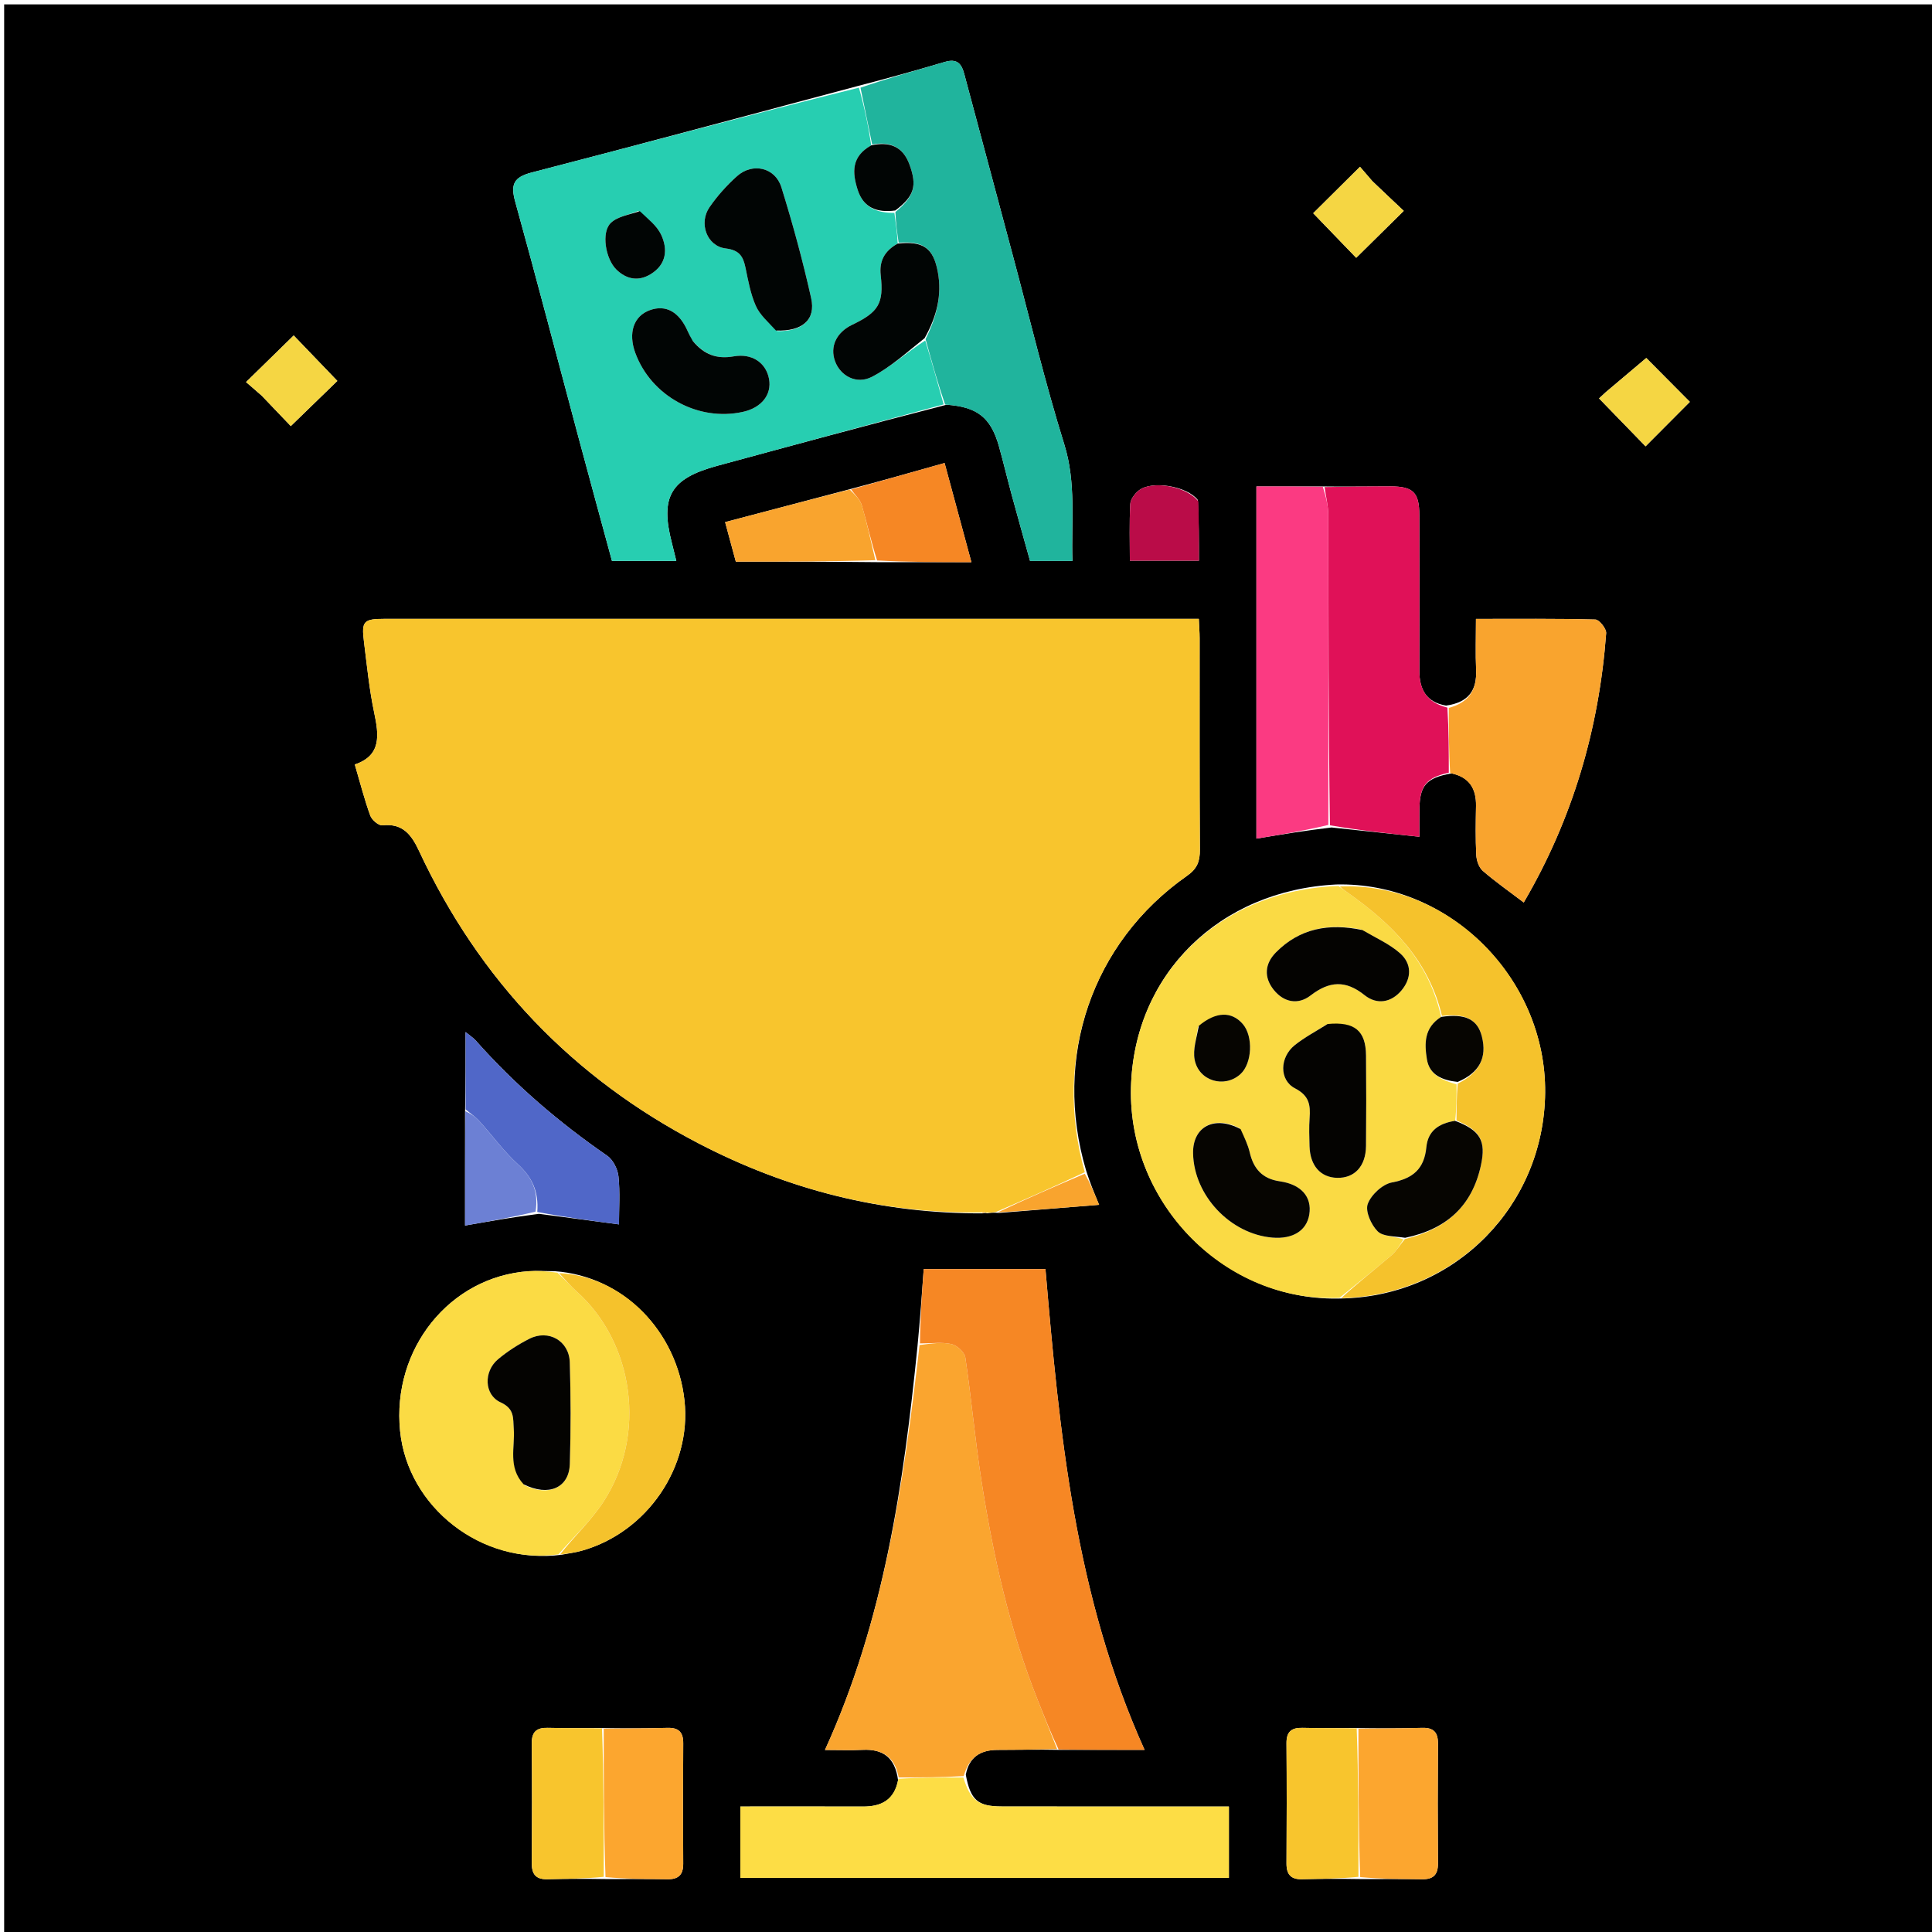 <svg version="1.1" id="Layer_1" xmlns="http://www.w3.org/2000/svg" xmlns:xlink="http://www.w3.org/1999/xlink" x="0px" y="0px"
	 width="100%" viewBox="0 0 512 512" enable-background="new 0 0 512 512" xml:space="preserve">
<path fill="#000000" opacity="1" stroke="none" 
	d="
M513,193 
	C513,299.974 513,406.448 513,512.922 
	C512.859,512.948 512.719,512.997 512.578,512.997 
	C342.12,513 171.661,513 1.101,513 
	C1.101,342.443 1.101,171.885 1.101,1.164 
	C171.667,1.164 342.333,1.164 513,1.164 
	C513,64.865 513,128.682 513,193 
M224.777,129.762 
	C214.043,132.595 203.309,135.427 192.166,138.368 
	C193.188,142.145 194.113,145.563 195,148.842 
	C207.713,148.842 219.853,148.842 232.921,148.983 
	C240.925,148.983 248.929,148.983 257.431,148.983 
	C254.953,139.818 252.691,131.454 250.325,122.706 
	C241.699,125.143 233.627,127.423 224.777,129.762 
M159.073,457.95 
	C154.428,457.942 149.78,458.012 145.137,457.898 
	C142.221,457.827 140.903,458.941 140.927,461.97 
	C141.01,472.588 141.001,483.207 140.932,493.825 
	C140.913,496.765 142.105,498.092 145.074,498.017 
	C150.045,497.891 155.02,497.889 160.922,497.978 
	C166.23,497.984 171.54,497.932 176.847,498.02 
	C179.768,498.068 181.076,496.86 181.059,493.882 
	C180.994,483.265 180.987,472.647 181.064,462.03 
	C181.086,459.053 179.864,457.822 176.902,457.902 
	C171.269,458.052 165.632,458.052 159.073,457.95 
M359.076,457.95 
	C354.431,457.942 349.785,458.012 345.143,457.898 
	C342.225,457.827 340.911,458.952 340.934,461.974 
	C341.014,472.589 341.006,483.206 340.938,493.821 
	C340.92,496.755 342.107,498.092 345.078,498.017 
	C350.049,497.891 355.023,497.889 360.923,497.979 
	C366.233,497.985 371.543,497.933 376.852,498.019 
	C379.763,498.066 381.088,496.88 381.069,493.888 
	C381.001,483.269 380.995,472.648 381.073,462.029 
	C381.095,459.049 379.872,457.822 376.91,457.901 
	C371.275,458.052 365.637,458.051 359.076,457.95 
M142.834,321.681 
	C149.799,322.599 156.765,323.517 164.034,324.475 
	C164.034,320.339 164.342,316 163.896,311.741 
	C163.693,309.803 162.461,307.349 160.905,306.276 
	C148.113,297.458 136.434,287.424 126.119,275.798 
	C125.44,275.033 124.539,274.463 123.386,273.51 
	C123.386,280.774 123.386,287.39 123.242,294.935 
	C123.242,304.923 123.242,314.911 123.242,324.781 
	C129.968,323.603 135.949,322.556 142.834,321.681 
M383.219,186.988 
	C378.006,186.111 376.137,182.703 376.146,177.779 
	C376.169,164.018 376.18,150.257 376.135,136.497 
	C376.116,130.477 374.504,128.902 368.414,128.893 
	C362.616,128.885 356.818,129.006 350.091,128.91 
	C344.182,128.91 338.273,128.91 332.964,128.91 
	C332.964,160.432 332.964,191.277 332.964,222.243 
	C339.705,221.127 345.86,220.107 352.862,219.29 
	C360.497,220.097 368.133,220.903 376.153,221.75 
	C376.153,219.26 376.119,216.794 376.16,214.329 
	C376.261,208.193 377.966,206.119 384.683,204.959 
	C389.389,205.932 391.246,208.989 391.161,213.602 
	C391.081,217.932 391.005,222.272 391.227,226.592 
	C391.301,228.039 391.914,229.883 392.946,230.778 
	C396.319,233.702 399.999,236.272 403.807,239.164 
	C416.751,217.061 423.763,193.205 425.65,167.802 
	C425.738,166.617 423.822,164.209 422.791,164.182 
	C412.368,163.91 401.935,164.016 391.145,164.016 
	C391.145,168.919 390.995,173.227 391.183,177.52 
	C391.416,182.823 389.301,186.147 383.219,186.988 
M148.806,412.029 
	C150.594,411.679 152.416,411.451 154.164,410.96 
	C171.495,406.093 183.317,388.773 181.391,371.136 
	C179.382,352.741 165.099,338.191 147.088,336.889 
	C144.767,336.879 142.435,336.722 140.125,336.88 
	C119.217,338.317 103.833,357.455 106.029,379.234 
	C108.073,399.507 127.679,414.78 148.806,412.029 
M255.945,470.314 
	C256.829,465.658 259.797,463.745 264.368,463.745 
	C269.633,463.745 274.897,463.614 280.928,463.737 
	C288.184,463.737 295.44,463.737 303.323,463.737 
	C284.84,422.79 280.751,379.578 277.06,336.326 
	C266.161,336.326 255.611,336.326 244.793,336.326 
	C244.305,343.085 243.838,349.553 243.135,356.873 
	C239.456,393.289 234.302,429.375 218.623,463.758 
	C222.415,463.758 225.524,463.883 228.62,463.73 
	C233.938,463.465 237.202,465.703 237.993,471.765 
	C237.061,477.005 233.578,478.778 228.659,478.761 
	C217.902,478.722 207.146,478.749 196.204,478.749 
	C196.204,485.427 196.204,491.505 196.204,497.65 
	C239.57,497.65 282.736,497.65 325.671,497.65 
	C325.671,491.199 325.671,485.102 325.671,478.75 
	C323.532,478.75 321.717,478.75 319.901,478.75 
	C301.752,478.75 283.603,478.778 265.454,478.734 
	C259.155,478.719 257.193,477.082 255.945,470.314 
M355.873,344.104 
	C385.719,343.333 409.192,319.454 409.475,289.575 
	C409.761,259.428 384.216,233.701 354.143,234.396 
	C323.044,235.932 300.443,258.295 299.721,288.244 
	C298.975,319.173 324.889,345.291 355.873,344.104 
M227.152,22.837 
	C198.42,30.496 169.716,38.261 140.93,45.71 
	C136.144,46.949 135.267,48.844 136.529,53.406 
	C142.287,74.221 147.735,95.122 153.325,115.984 
	C156.273,126.986 159.282,137.972 162.176,148.64 
	C168.183,148.64 173.556,148.64 179.224,148.64 
	C178.767,146.788 178.429,145.348 178.057,143.917 
	C174.876,131.671 177.698,126.806 189.985,123.466 
	C210.012,118.022 230.045,112.6 250.854,107.261 
	C259.005,107.805 262.615,110.65 264.762,118.368 
	C265.965,122.693 267.003,127.065 268.181,131.398 
	C269.776,137.269 271.435,143.122 272.975,148.654 
	C277.071,148.654 280.492,148.654 284.201,148.654 
	C283.869,138.102 285.23,127.992 282.047,117.773 
	C276.958,101.43 272.973,84.742 268.538,68.195 
	C264.318,52.453 260.132,36.701 255.898,20.962 
	C255.161,18.223 254.681,15.142 250.438,16.396 
	C242.966,18.603 235.459,20.694 227.152,22.837 
M264.789,321.44 
	C273.466,320.735 282.143,320.029 291.276,319.286 
	C289.853,315.852 288.841,313.408 287.827,310.19 
	C278.95,280.307 289.307,249.788 314.58,232.098 
	C317.312,230.186 318,228.22 317.981,225.157 
	C317.866,206.492 317.929,187.826 317.914,169.16 
	C317.913,167.55 317.781,165.94 317.696,164 
	C305.545,164 293.742,164 281.939,164 
	C221.942,164 161.944,163.997 101.946,164.005 
	C96.352,164.006 95.77,164.607 96.456,170.058 
	C97.245,176.333 97.853,182.659 99.158,188.832 
	C100.427,194.832 101.116,200.206 94.025,202.599 
	C95.473,207.525 96.584,211.907 98.122,216.134 
	C98.541,217.284 100.341,218.831 101.344,218.72 
	C106.757,218.124 109.06,221.245 111.057,225.521 
	C127.04,259.74 151.772,285.695 185.29,303.091 
	C208.711,315.246 233.627,321.661 260.506,321.555 
	C260.506,321.555 260.888,321.331 261.64,321.542 
	C262.405,321.425 263.171,321.308 264.789,321.44 
M317.43,132.498 
	C314.644,128.861 305.313,127.225 301.819,129.958 
	C300.736,130.804 299.595,132.323 299.53,133.589 
	C299.269,138.625 299.422,143.683 299.422,148.585 
	C305.931,148.585 311.795,148.585 317.729,148.585 
	C317.729,143.21 317.729,138.259 317.43,132.498 
M425.431,104.025 
	C424.541,104.86 423.65,105.695 423.767,105.586 
	C428.292,110.247 432.555,114.638 436.09,118.28 
	C439.847,114.507 444.263,110.074 447.827,106.496 
	C444.251,102.897 439.841,98.458 436.279,94.874 
	C433.344,97.36 429.671,100.471 425.431,104.025 
M69.461,104.956 
	C72.276,107.904 75.09,110.851 77.063,112.917 
	C81.681,108.436 86.137,104.112 89.398,100.947 
	C85.497,96.886 81.188,92.401 77.83,88.906 
	C74.015,92.638 69.626,96.931 65.204,101.255 
	C65.923,101.87 67.431,103.158 69.461,104.956 
M363.599,47.912 
	C362.251,46.342 360.904,44.772 360.413,44.199 
	C355.831,48.746 351.425,53.12 348.014,56.505 
	C351.671,60.297 355.995,64.781 359.408,68.32 
	C363.193,64.584 367.652,60.183 372.008,55.883 
	C369.869,53.875 366.972,51.154 363.599,47.912 
z"/>
<path fill="#F8C52D" opacity="1" stroke="none" 
	d="
M260.142,321.302 
	C233.627,321.661 208.711,315.246 185.29,303.091 
	C151.772,285.695 127.04,259.74 111.057,225.521 
	C109.06,221.245 106.757,218.124 101.344,218.72 
	C100.341,218.831 98.541,217.284 98.122,216.134 
	C96.584,211.907 95.473,207.525 94.025,202.599 
	C101.116,200.206 100.427,194.832 99.158,188.832 
	C97.853,182.659 97.245,176.333 96.456,170.058 
	C95.77,164.607 96.352,164.006 101.946,164.005 
	C161.944,163.997 221.942,164 281.939,164 
	C293.742,164 305.545,164 317.696,164 
	C317.781,165.94 317.913,167.55 317.914,169.16 
	C317.929,187.826 317.866,206.492 317.981,225.157 
	C318,228.22 317.312,230.186 314.58,232.098 
	C289.307,249.788 278.95,280.307 287.478,310.651 
	C279.399,314.472 271.668,317.831 263.937,321.191 
	C263.171,321.308 262.405,321.425 261.184,321.366 
	C260.511,321.106 260.315,321.143 260.142,321.302 
z"/>
<path fill="#27CEB1" opacity="1" stroke="none" 
	d="
M250.076,107.168 
	C230.045,112.6 210.012,118.022 189.985,123.466 
	C177.698,126.806 174.876,131.671 178.057,143.917 
	C178.429,145.348 178.767,146.788 179.224,148.64 
	C173.556,148.64 168.183,148.64 162.176,148.64 
	C159.282,137.972 156.273,126.986 153.325,115.984 
	C147.735,95.122 142.287,74.221 136.529,53.406 
	C135.267,48.844 136.144,46.949 140.93,45.71 
	C169.716,38.261 198.42,30.496 227.626,23.229 
	C229.111,28.511 230.124,33.4 230.89,38.519 
	C225.595,41.457 225.82,45.707 227.29,50.298 
	C228.821,55.076 232.394,56.432 237.023,56.426 
	C237.416,59.332 237.785,61.827 237.903,64.548 
	C234.345,66.519 232.978,69.241 233.398,72.956 
	C234.237,80.373 232.872,82.708 225.876,86.051 
	C221.643,88.073 219.861,91.868 221.311,95.775 
	C222.73,99.601 226.965,101.987 231.078,99.858 
	C236.068,97.275 240.353,93.331 245.196,90.235 
	C246.991,96.053 248.533,101.61 250.076,107.168 
M206.008,87.741 
	C212.626,87.869 216.248,84.763 214.963,79.01 
	C212.755,69.124 210.089,59.316 207.078,49.642 
	C205.432,44.353 199.426,43.007 195.307,46.696 
	C192.6,49.121 190.107,51.908 188.04,54.894 
	C185.098,59.145 187.328,65.245 192.306,65.838 
	C195.976,66.275 196.95,67.976 197.573,70.987 
	C198.279,74.403 198.907,77.927 200.307,81.076 
	C201.37,83.468 203.586,85.347 206.008,87.741 
M183.352,90.037 
	C182.987,89.29 182.595,88.555 182.26,87.795 
	C179.969,82.61 176.461,80.658 172.189,82.207 
	C167.923,83.753 166.413,88.229 168.366,93.536 
	C172.573,104.967 185.016,111.778 196.886,109.148 
	C201.807,108.058 204.564,104.584 203.804,100.431 
	C203.018,96.14 199.297,93.578 194.445,94.439 
	C190.05,95.22 186.594,94.027 183.352,90.037 
M169.158,55.903 
	C166.684,56.916 163.661,57.358 161.868,59.08 
	C159.282,61.565 160.458,68.628 163.367,71.455 
	C166.067,74.079 169.272,74.622 172.493,72.62 
	C176.615,70.058 177.05,66.06 175.166,62.121 
	C174.052,59.791 171.731,58.039 169.158,55.903 
z"/>
<path fill="#FADA44" opacity="1" stroke="none" 
	d="
M354.983,343.943 
	C324.889,345.291 298.975,319.173 299.721,288.244 
	C300.443,258.295 323.044,235.932 354.687,234.791 
	C355.897,235.661 356.563,236.14 357.233,236.611 
	C368.963,244.862 378.673,254.654 381.913,269.49 
	C377.353,272.365 377.491,276.582 378.139,280.676 
	C378.81,284.908 382.227,286.281 386.01,287.361 
	C386.003,290.862 385.996,293.905 385.627,297.034 
	C381.221,297.711 378.417,299.735 378.001,304.019 
	C377.454,309.664 374.553,312.306 368.894,313.356 
	C366.383,313.823 363.354,316.631 362.467,319.069 
	C361.767,320.995 363.37,324.595 365.09,326.307 
	C366.553,327.764 369.642,327.588 371.943,328.464 
	C370.86,330.085 370.024,331.589 368.796,332.632 
	C364.262,336.485 359.598,340.185 354.983,343.943 
M351.481,271.548 
	C348.683,273.34 345.714,274.916 343.129,276.976 
	C339.143,280.152 338.924,286.211 343.204,288.426 
	C346.993,290.388 347.3,292.852 347.06,296.276 
	C346.886,298.761 346.968,301.27 347.041,303.765 
	C347.192,308.907 349.945,312.028 354.333,312.139 
	C358.967,312.255 361.95,309.078 362.004,303.693 
	C362.085,295.702 362.083,287.708 362.008,279.717 
	C361.946,273.16 359.019,270.686 351.481,271.548 
M328.487,298.971 
	C321.771,295.483 316.036,298.606 316.18,305.674 
	C316.406,316.805 326.025,327.021 337.175,327.974 
	C342.615,328.439 346.298,326.129 346.979,321.826 
	C347.711,317.203 344.857,313.873 339.146,313.059 
	C334.554,312.405 332.203,309.754 331.191,305.408 
	C330.719,303.381 329.78,301.463 328.487,298.971 
M360.658,246.316 
	C352.13,244.589 344.412,246.035 338.126,252.407 
	C335.15,255.423 334.908,259.011 337.553,262.315 
	C340.209,265.632 343.994,266.375 347.304,263.818 
	C352.283,259.973 356.597,259.691 361.627,263.723 
	C364.887,266.335 368.682,265.723 371.414,262.46 
	C374.12,259.228 374.177,255.406 371.023,252.622 
	C368.237,250.161 364.664,248.591 360.658,246.316 
M317.467,272.144 
	C317.126,275.044 316.071,278.081 316.594,280.815 
	C317.685,286.511 324.497,288.462 328.711,284.667 
	C331.839,281.85 332.178,274.625 329.336,271.361 
	C326.396,267.985 322.292,268.043 317.467,272.144 
z"/>
<path fill="#FAA52F" opacity="1" stroke="none" 
	d="
M280.161,463.541 
	C274.897,463.614 269.633,463.745 264.368,463.745 
	C259.797,463.745 256.829,465.658 255.393,470.682 
	C249.28,471.047 243.718,471.045 238.157,471.042 
	C237.202,465.703 233.938,463.465 228.62,463.73 
	C225.524,463.883 222.415,463.758 218.623,463.758 
	C234.302,429.375 239.456,393.289 243.689,356.448 
	C246.908,356.03 249.67,355.617 252.197,356.208 
	C253.651,356.548 255.621,358.38 255.827,359.768 
	C257.435,370.587 258.396,381.504 260.081,392.31 
	C263.185,412.216 267.53,431.839 275.044,450.631 
	C276.763,454.929 278.456,459.237 280.161,463.541 
z"/>
<path fill="#F68724" opacity="1" stroke="none" 
	d="
M280.545,463.639 
	C278.456,459.237 276.763,454.929 275.044,450.631 
	C267.53,431.839 263.185,412.216 260.081,392.31 
	C258.396,381.504 257.435,370.587 255.827,359.768 
	C255.621,358.38 253.651,356.548 252.197,356.208 
	C249.67,355.617 246.908,356.03 243.807,356.022 
	C243.838,349.553 244.305,343.085 244.793,336.326 
	C255.611,336.326 266.161,336.326 277.06,336.326 
	C280.751,379.578 284.84,422.79 303.323,463.737 
	C295.44,463.737 288.184,463.737 280.545,463.639 
z"/>
<path fill="#20B49D" opacity="1" stroke="none" 
	d="
M238.154,64.323 
	C237.785,61.827 237.416,59.332 237.283,56.195 
	C242.307,51.989 243.1,49.255 241.009,43.573 
	C239.282,38.881 235.836,37.418 231.136,38.29 
	C230.124,33.4 229.111,28.511 228.033,23.228 
	C235.459,20.694 242.966,18.603 250.438,16.396 
	C254.681,15.142 255.161,18.223 255.898,20.962 
	C260.132,36.701 264.318,52.453 268.538,68.195 
	C272.973,84.742 276.958,101.43 282.047,117.773 
	C285.23,127.992 283.869,138.102 284.201,148.654 
	C280.492,148.654 277.071,148.654 272.975,148.654 
	C271.435,143.122 269.776,137.269 268.181,131.398 
	C267.003,127.065 265.965,122.693 264.762,118.368 
	C262.615,110.65 259.005,107.805 250.465,107.214 
	C248.533,101.61 246.991,96.053 245.28,89.883 
	C248.233,83.94 249.679,78.256 248.535,72.095 
	C247.356,65.743 244.705,63.804 238.154,64.323 
z"/>
<path fill="#FBDB44" opacity="1" stroke="none" 
	d="
M147.99,411.922 
	C127.679,414.78 108.073,399.507 106.029,379.234 
	C103.833,357.455 119.217,338.317 140.125,336.88 
	C142.435,336.722 144.767,336.879 147.719,337.275 
	C149.846,339.208 151.253,340.856 152.854,342.287 
	C167.981,355.814 171.503,380.238 159.883,398.041 
	C156.581,403.1 151.99,407.318 147.99,411.922 
M139.041,393.625 
	C145.413,396.691 150.807,394.31 151.005,387.976 
	C151.285,379.002 151.272,370.007 150.996,361.032 
	C150.819,355.315 145.348,352.221 140.28,354.8 
	C137.34,356.296 134.484,358.121 131.962,360.24 
	C128.149,363.445 128.272,369.627 132.653,371.63 
	C136.426,373.355 135.943,375.808 136.154,378.723 
	C136.504,383.559 134.557,388.8 139.041,393.625 
z"/>
<path fill="#FDDD45" opacity="1" stroke="none" 
	d="
M238.075,471.404 
	C243.718,471.045 249.28,471.047 255.293,471.049 
	C257.193,477.082 259.155,478.719 265.454,478.734 
	C283.603,478.778 301.752,478.75 319.901,478.75 
	C321.717,478.75 323.532,478.75 325.671,478.75 
	C325.671,485.102 325.671,491.199 325.671,497.65 
	C282.736,497.65 239.57,497.65 196.204,497.65 
	C196.204,491.505 196.204,485.427 196.204,478.749 
	C207.146,478.749 217.902,478.722 228.659,478.761 
	C233.578,478.778 237.061,477.005 238.075,471.404 
z"/>
<path fill="#E01158" opacity="1" stroke="none" 
	d="
M351.021,129.07 
	C356.818,129.006 362.616,128.885 368.414,128.893 
	C374.504,128.902 376.116,130.477 376.135,136.497 
	C376.18,150.257 376.169,164.018 376.146,177.779 
	C376.137,182.703 378.006,186.111 383.58,187.523 
	C383.943,193.629 383.944,199.2 383.945,204.772 
	C377.966,206.119 376.261,208.193 376.16,214.329 
	C376.119,216.794 376.153,219.26 376.153,221.75 
	C368.133,220.903 360.497,220.097 352.449,218.714 
	C352.038,190.888 352.065,163.638 351.996,136.389 
	C351.99,133.948 351.36,131.51 351.021,129.07 
z"/>
<path fill="#F9A42E" opacity="1" stroke="none" 
	d="
M384.314,204.865 
	C383.944,199.2 383.943,193.629 383.943,187.599 
	C389.301,186.147 391.416,182.823 391.183,177.52 
	C390.995,173.227 391.145,168.919 391.145,164.016 
	C401.935,164.016 412.368,163.91 422.791,164.182 
	C423.822,164.209 425.738,166.617 425.65,167.802 
	C423.763,193.205 416.751,217.061 403.807,239.164 
	C399.999,236.272 396.319,233.702 392.946,230.778 
	C391.914,229.883 391.301,228.039 391.227,226.592 
	C391.005,222.272 391.081,217.932 391.161,213.602 
	C391.246,208.989 389.389,205.932 384.314,204.865 
z"/>
<path fill="#F5C22C" opacity="1" stroke="none" 
	d="
M385.988,296.947 
	C385.996,293.905 386.003,290.862 386.305,287.179 
	C392.066,284.283 394.121,280.311 392.718,274.715 
	C391.578,270.168 388.409,268.523 382.133,269.219 
	C378.673,254.654 368.963,244.862 357.233,236.611 
	C356.563,236.14 355.897,235.661 355.082,234.916 
	C384.216,233.701 409.761,259.428 409.475,289.575 
	C409.192,319.454 385.719,343.333 355.428,344.024 
	C359.598,340.185 364.262,336.485 368.796,332.632 
	C370.024,331.589 370.86,330.085 372.31,328.357 
	C383.382,325.763 390.13,319.553 392.454,308.843 
	C393.869,302.326 392.315,299.576 385.988,296.947 
z"/>
<path fill="#FB3A82" opacity="1" stroke="none" 
	d="
M350.556,128.99 
	C351.36,131.51 351.99,133.948 351.996,136.389 
	C352.065,163.638 352.038,190.888 352.026,218.613 
	C345.86,220.107 339.705,221.127 332.964,222.243 
	C332.964,191.277 332.964,160.432 332.964,128.91 
	C338.273,128.91 344.182,128.91 350.556,128.99 
z"/>
<path fill="#F5C22C" opacity="1" stroke="none" 
	d="
M148.398,411.975 
	C151.99,407.318 156.581,403.1 159.883,398.041 
	C171.503,380.238 167.981,355.814 152.854,342.287 
	C151.253,340.856 149.846,339.208 148.17,337.387 
	C165.099,338.191 179.382,352.741 181.391,371.136 
	C183.317,388.773 171.495,406.093 154.164,410.96 
	C152.416,411.451 150.594,411.679 148.398,411.975 
z"/>
<path fill="#5067C8" opacity="1" stroke="none" 
	d="
M123.386,294.005 
	C123.386,287.39 123.386,280.774 123.386,273.51 
	C124.539,274.463 125.44,275.033 126.119,275.798 
	C136.434,287.424 148.113,297.458 160.905,306.276 
	C162.461,307.349 163.693,309.803 163.896,311.741 
	C164.342,316 164.034,320.339 164.034,324.475 
	C156.765,323.517 149.799,322.599 142.385,321.184 
	C142.787,315.681 140.973,311.944 137.208,308.508 
	C133.465,305.092 130.451,300.886 127.027,297.109 
	C125.965,295.937 124.608,295.032 123.386,294.005 
z"/>
<path fill="#FCA62F" opacity="1" stroke="none" 
	d="
M360,458.113 
	C365.637,458.051 371.275,458.052 376.91,457.901 
	C379.872,457.822 381.095,459.049 381.073,462.029 
	C380.995,472.648 381.001,483.269 381.069,493.888 
	C381.088,496.88 379.763,498.066 376.852,498.019 
	C371.543,497.933 366.233,497.985 360.463,497.449 
	C360.002,483.983 360.001,471.048 360,458.113 
z"/>
<path fill="#FCA62F" opacity="1" stroke="none" 
	d="
M159.996,458.114 
	C165.632,458.052 171.269,458.052 176.902,457.902 
	C179.864,457.822 181.086,459.053 181.064,462.03 
	C180.987,472.647 180.994,483.265 181.059,493.882 
	C181.076,496.86 179.768,498.068 176.847,498.02 
	C171.54,497.932 166.23,497.984 160.462,497.448 
	C160.001,483.983 159.999,471.049 159.996,458.114 
z"/>
<path fill="#F8C52D" opacity="1" stroke="none" 
	d="
M359.538,458.031 
	C360.001,471.048 360.002,483.983 359.999,497.377 
	C355.023,497.889 350.049,497.891 345.078,498.017 
	C342.107,498.092 340.92,496.755 340.938,493.821 
	C341.006,483.206 341.014,472.589 340.934,461.974 
	C340.911,458.952 342.225,457.827 345.143,457.898 
	C349.785,458.012 354.431,457.942 359.538,458.031 
z"/>
<path fill="#F8C52D" opacity="1" stroke="none" 
	d="
M159.535,458.032 
	C159.999,471.049 160.001,483.983 159.998,497.376 
	C155.02,497.889 150.045,497.891 145.074,498.017 
	C142.105,498.092 140.913,496.765 140.932,493.825 
	C141.001,483.207 141.01,472.588 140.927,461.97 
	C140.903,458.941 142.221,457.827 145.137,457.898 
	C149.78,458.012 154.428,457.942 159.535,458.032 
z"/>
<path fill="#F68724" opacity="1" stroke="none" 
	d="
M225.555,129.704 
	C233.627,127.423 241.699,125.143 250.325,122.706 
	C252.691,131.454 254.953,139.818 257.431,148.983 
	C248.929,148.983 240.925,148.983 232.439,148.525 
	C230.784,143.319 229.751,138.529 228.359,133.846 
	C227.906,132.322 226.516,131.076 225.555,129.704 
z"/>
<path fill="#F9A42E" opacity="1" stroke="none" 
	d="
M225.166,129.733 
	C226.516,131.076 227.906,132.322 228.359,133.846 
	C229.751,138.529 230.784,143.319 231.974,148.455 
	C219.853,148.842 207.713,148.842 195,148.842 
	C194.113,145.563 193.188,142.145 192.166,138.368 
	C203.309,135.427 214.043,132.595 225.166,129.733 
z"/>
<path fill="#6C80D4" opacity="1" stroke="none" 
	d="
M123.314,294.47 
	C124.608,295.032 125.965,295.937 127.027,297.109 
	C130.451,300.886 133.465,305.092 137.208,308.508 
	C140.973,311.944 142.787,315.681 141.933,321.098 
	C135.949,322.556 129.968,323.603 123.242,324.781 
	C123.242,314.911 123.242,304.923 123.314,294.47 
z"/>
<path fill="#BA0C48" opacity="1" stroke="none" 
	d="
M317.58,132.903 
	C317.729,138.259 317.729,143.21 317.729,148.585 
	C311.795,148.585 305.931,148.585 299.422,148.585 
	C299.422,143.683 299.269,138.625 299.53,133.589 
	C299.595,132.323 300.736,130.804 301.819,129.958 
	C305.313,127.225 314.644,128.861 317.58,132.903 
z"/>
<path fill="#F5D643" opacity="1" stroke="none" 
	d="
M425.715,103.804 
	C429.671,100.471 433.344,97.36 436.279,94.874 
	C439.841,98.458 444.251,102.897 447.827,106.496 
	C444.263,110.074 439.847,114.507 436.09,118.28 
	C432.555,114.638 428.292,110.247 423.767,105.586 
	C423.65,105.695 424.541,104.86 425.715,103.804 
z"/>
<path fill="#F5D643" opacity="1" stroke="none" 
	d="
M69.199,104.701 
	C67.431,103.158 65.923,101.87 65.204,101.255 
	C69.626,96.931 74.015,92.638 77.83,88.906 
	C81.188,92.401 85.497,96.886 89.398,100.947 
	C86.137,104.112 81.681,108.436 77.063,112.917 
	C75.09,110.851 72.276,107.904 69.199,104.701 
z"/>
<path fill="#F5D643" opacity="1" stroke="none" 
	d="
M363.836,48.172 
	C366.972,51.154 369.869,53.875 372.008,55.883 
	C367.652,60.183 363.193,64.584 359.408,68.32 
	C355.995,64.781 351.671,60.297 348.014,56.505 
	C351.425,53.12 355.831,48.746 360.413,44.199 
	C360.904,44.772 362.251,46.342 363.836,48.172 
z"/>
<path fill="#F9A42E" opacity="1" stroke="none" 
	d="
M264.363,321.316 
	C271.668,317.831 279.399,314.472 287.479,311.038 
	C288.841,313.408 289.853,315.852 291.276,319.286 
	C282.143,320.029 273.466,320.735 264.363,321.316 
z"/>
<path fill="#F9A42E" opacity="1" stroke="none" 
	d="
M260.324,321.429 
	C260.315,321.143 260.511,321.106 260.808,321.261 
	C260.888,321.331 260.506,321.555 260.324,321.429 
z"/>
<path fill="#010504" opacity="1" stroke="none" 
	d="
M205.649,87.598 
	C203.586,85.347 201.37,83.468 200.307,81.076 
	C198.907,77.927 198.279,74.403 197.573,70.987 
	C196.95,67.976 195.976,66.275 192.306,65.838 
	C187.328,65.245 185.098,59.145 188.04,54.894 
	C190.107,51.908 192.6,49.121 195.307,46.696 
	C199.426,43.007 205.432,44.353 207.078,49.642 
	C210.089,59.316 212.755,69.124 214.963,79.01 
	C216.248,84.763 212.626,87.869 205.649,87.598 
z"/>
<path fill="#010504" opacity="1" stroke="none" 
	d="
M183.581,90.335 
	C186.594,94.027 190.05,95.22 194.445,94.439 
	C199.297,93.578 203.018,96.14 203.804,100.431 
	C204.564,104.584 201.807,108.058 196.886,109.148 
	C185.016,111.778 172.573,104.967 168.366,93.536 
	C166.413,88.229 167.923,83.753 172.189,82.207 
	C176.461,80.658 179.969,82.61 182.26,87.795 
	C182.595,88.555 182.987,89.29 183.581,90.335 
z"/>
<path fill="#010504" opacity="1" stroke="none" 
	d="
M237.903,64.548 
	C244.705,63.804 247.356,65.743 248.535,72.095 
	C249.679,78.256 248.233,83.94 245.027,89.624 
	C240.353,93.331 236.068,97.275 231.078,99.858 
	C226.965,101.987 222.73,99.601 221.311,95.775 
	C219.861,91.868 221.643,88.073 225.876,86.051 
	C232.872,82.708 234.237,80.373 233.398,72.956 
	C232.978,69.241 234.345,66.519 237.903,64.548 
z"/>
<path fill="#010504" opacity="1" stroke="none" 
	d="
M169.555,55.965 
	C171.731,58.039 174.052,59.791 175.166,62.121 
	C177.05,66.06 176.615,70.058 172.493,72.62 
	C169.272,74.622 166.067,74.079 163.367,71.455 
	C160.458,68.628 159.282,61.565 161.868,59.08 
	C163.661,57.358 166.684,56.916 169.555,55.965 
z"/>
<path fill="#010504" opacity="1" stroke="none" 
	d="
M230.89,38.519 
	C235.836,37.418 239.282,38.881 241.009,43.573 
	C243.1,49.255 242.307,51.989 237.258,55.784 
	C232.394,56.432 228.821,55.076 227.29,50.298 
	C225.82,45.707 225.595,41.457 230.89,38.519 
z"/>
<path fill="#040301" opacity="1" stroke="none" 
	d="
M351.834,271.371 
	C359.019,270.686 361.946,273.16 362.008,279.717 
	C362.083,287.708 362.085,295.702 362.004,303.693 
	C361.95,309.078 358.967,312.255 354.333,312.139 
	C349.945,312.028 347.192,308.907 347.041,303.765 
	C346.968,301.27 346.886,298.761 347.06,296.276 
	C347.3,292.852 346.993,290.388 343.204,288.426 
	C338.924,286.211 339.143,280.152 343.129,276.976 
	C345.714,274.916 348.683,273.34 351.834,271.371 
z"/>
<path fill="#060501" opacity="1" stroke="none" 
	d="
M328.77,299.233 
	C329.78,301.463 330.719,303.381 331.191,305.408 
	C332.203,309.754 334.554,312.405 339.146,313.059 
	C344.857,313.873 347.711,317.203 346.979,321.826 
	C346.298,326.129 342.615,328.439 337.175,327.974 
	C326.025,327.021 316.406,316.805 316.18,305.674 
	C316.036,298.606 321.771,295.483 328.77,299.233 
z"/>
<path fill="#060501" opacity="1" stroke="none" 
	d="
M385.627,297.034 
	C392.315,299.576 393.869,302.326 392.454,308.843 
	C390.13,319.553 383.382,325.763 372.378,328.028 
	C369.642,327.588 366.553,327.764 365.09,326.307 
	C363.37,324.595 361.767,320.995 362.467,319.069 
	C363.354,316.631 366.383,313.823 368.894,313.356 
	C374.553,312.306 377.454,309.664 378.001,304.019 
	C378.417,299.735 381.221,297.711 385.627,297.034 
z"/>
<path fill="#040301" opacity="1" stroke="none" 
	d="
M361.048,246.472 
	C364.664,248.591 368.237,250.161 371.023,252.622 
	C374.177,255.406 374.12,259.228 371.414,262.46 
	C368.682,265.723 364.887,266.335 361.627,263.723 
	C356.597,259.691 352.283,259.973 347.304,263.818 
	C343.994,266.375 340.209,265.632 337.553,262.315 
	C334.908,259.011 335.15,255.423 338.126,252.407 
	C344.412,246.035 352.13,244.589 361.048,246.472 
z"/>
<path fill="#060501" opacity="1" stroke="none" 
	d="
M381.913,269.49 
	C388.409,268.523 391.578,270.168 392.718,274.715 
	C394.121,280.311 392.066,284.283 386.304,286.72 
	C382.227,286.281 378.81,284.908 378.139,280.676 
	C377.491,276.582 377.353,272.365 381.913,269.49 
z"/>
<path fill="#060501" opacity="1" stroke="none" 
	d="
M317.716,271.833 
	C322.292,268.043 326.396,267.985 329.336,271.361 
	C332.178,274.625 331.839,281.85 328.711,284.667 
	C324.497,288.462 317.685,286.511 316.594,280.815 
	C316.071,278.081 317.126,275.044 317.716,271.833 
z"/>
<path fill="#040301" opacity="1" stroke="none" 
	d="
M138.749,393.347 
	C134.557,388.8 136.504,383.559 136.154,378.723 
	C135.943,375.808 136.426,373.355 132.653,371.63 
	C128.272,369.627 128.149,363.445 131.962,360.24 
	C134.484,358.121 137.34,356.296 140.28,354.8 
	C145.348,352.221 150.819,355.315 150.996,361.032 
	C151.272,370.007 151.285,379.002 151.005,387.976 
	C150.807,394.31 145.413,396.691 138.749,393.347 
z"/>
</svg>